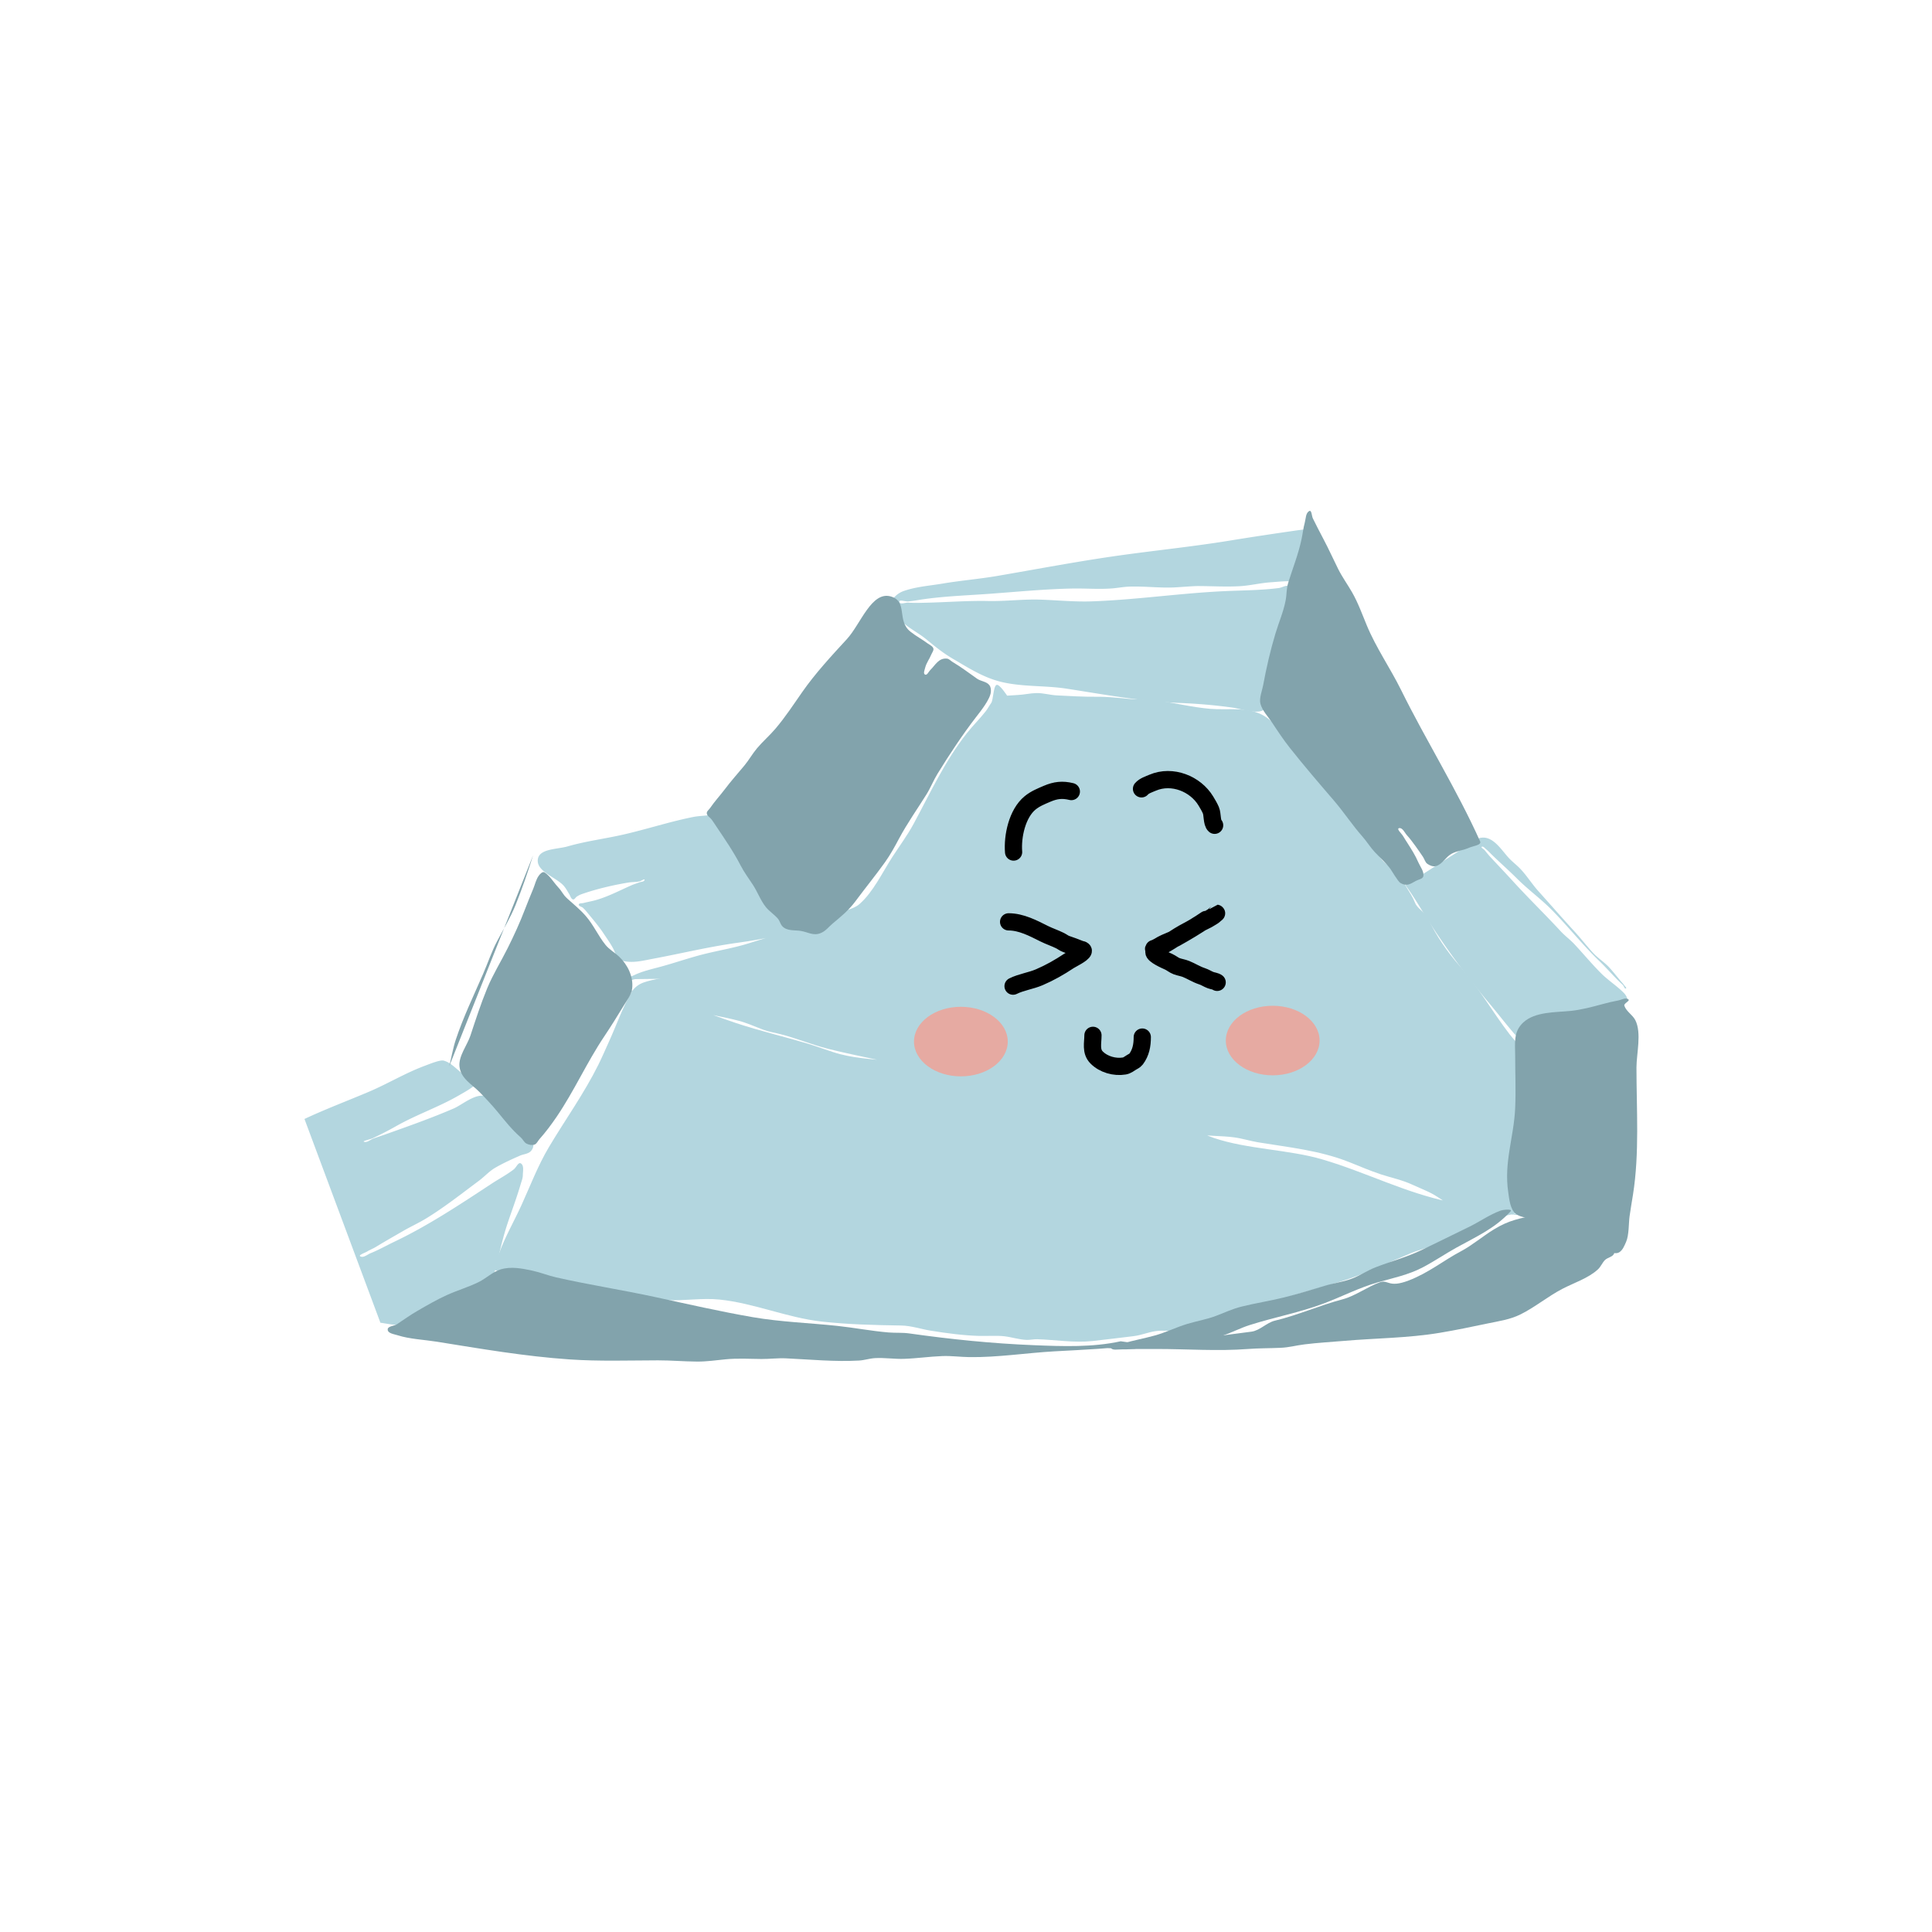 <svg xmlns="http://www.w3.org/2000/svg" xmlns:vectornator="http://vectornator.io" xmlns:xlink="http://www.w3.org/1999/xlink" xml:space="preserve" stroke-linecap="round" stroke-linejoin="round" stroke-miterlimit="10" clip-rule="evenodd" viewBox="0 0 1800 1800"><g vectornator:layerName="Capa 1" opacity=".15"><use xlink:href="#a" opacity="1"/></g><g vectornator:layerName="Capa 2" fill="#b3d6df"><path d="M501.107 800.509c1.417-9.952 18.039-9.143 27.698-11.929 16.971-4.894 34.611-7.08 51.831-11.007 21.911-4.996 43.25-12.046 65.297-16.427 5.228-1.039 10.447-.987 15.662-1.855 1.814-.302 3.583-1.684 5.373-1.259 3.489.831 5.937 6.596 7.524 8.893 4.362 6.317 9.303 12.335 13.858 18.518 4.081 5.539 8.127 12.46 12.533 17.694 3.471 4.123 8.188 7.113 11.503 11.362 7.832 10.04 11.779 22.948 18.937 33.424 1.392 2.038 3.053 3.885 4.734 5.692 1.154 1.241 2.197 4.104 3.75 3.429 1.424-.618-2.808-3.598-1.487-4.412 1.322-.814 2.265 2.132 3.271 3.315.982 1.155 1.796 2.444 2.675 3.68 1.149 1.614 2.168 3.324 3.408 4.87 4.321 5.385 8.808 9.355 11.435 15.911.662 1.652 2.178 3.257 1.853 5.007-.968 5.214-7.799 6.338-11.408 7.433-7.529 2.284-15.5 3.857-23.161 5.651-10.101 2.367-20.15 5.102-30.454 6.453-14.433 1.894-28.962 1.873-43.418 3.369-9.062.938-18.037 2.655-27.139 3.183-11.083.642-22.061.514-33.153.737-2.035.041-5.532 2.023-6.105.07-.593-2.022 3.093-2.958 4.984-3.888 7.148-3.514 16.941-5.714 24.692-7.824 13.136-3.576 26.03-8.099 39.256-11.461 13.819-3.513 27.789-5.739 41.428-9.931 9.619-2.956 19.062-6.052 28.876-8.35 2.149-.504 4.289-1.048 6.447-1.51 1.585-.339 6.265-1.539 4.779-.893-5.939 2.581-12.541 3.245-18.863 4.645-10.731 2.376-21.398 3.977-32.26 5.516-25.939 3.675-51.399 9.855-77.05 14.646-10.051 1.878-19.641 4.556-29.791 1.537-1.428-.424-3.281-.341-4.208-1.508-1.144-1.44-.62-3.648-1.258-5.373-2.241-6.056-7.283-12.895-10.864-18.312-4.55-6.883-10.337-13.545-15.551-19.935-1.125-1.379-2.323-2.708-3.636-3.909-1.196-1.093-4.063-1.341-3.865-2.949.191-1.54 2.912-1.09 4.413-1.487 3.557-.939 7.196-1.55 10.746-2.517 12.099-3.293 22.929-9.21 34.316-14.159 2.177-.945 4.479-1.575 6.676-2.47 1.738-.708 4.687-.508 5.121-2.333.392-1.648-3.229 1.054-4.892 1.373-3.424.656-6.964.504-10.403 1.076-14.367 2.391-29.994 6.057-43.692 10.914-1.429.507-2.755 1.286-4.046 2.081-1.292.795-2.232 3.124-3.681 2.676-1.893-.586-2.369-3.182-3.408-4.87-1.955-3.176-3.715-6.607-6.449-9.144-7.945-7.372-24.38-12.581-22.834-23.443ZM283.67 1042.52c19.612-9.21 39.928-16.83 59.872-25.29 18.06-7.66 34.298-17.664 52.601-24.387 2.64-.97 13.594-5.549 17.01-4.728 7.122 1.713 12.094 8.27 18.203 12.315 2.261 1.5 4.465 3.11 6.901 4.3 2.325 1.14 6.833.1 7.302 2.64.489 2.65-3.593 4.08-5.772 5.67-3.918 2.86-8.212 5.17-12.409 7.6-18.652 10.8-39.17 17.74-57.972 28.38a328 328 0 0 1-22.149 11.43c-2.587 1.22-10.65 2.73-7.871 3.4 3.005.72 5.791-2.17 8.705-3.2 3.513-1.24 7.063-2.38 10.573-3.63 21.502-7.65 43.062-15.22 64.04-24.28 8.018-3.46 20.617-14.7 30.052-11.29 3.337 1.2 9.133 11.16 10.933 13.21 3.976 4.53 8.597 8.46 12.8 12.78 4.455 4.58 9.779 8.23 14.668 12.34 2.063 1.74 5.058 3.15 5.666 5.77.585 2.53-.713 5.58-2.637 7.31-2.594 2.33-6.547 2.42-9.74 3.83-7.802 3.44-15.599 6.96-22.982 11.23-5.643 3.26-10.052 8.3-15.279 12.19-15.776 11.75-32.167 24.68-48.971 34.97-6.903 4.22-14.306 7.58-21.315 11.62-8.679 5.02-17.169 9.81-25.652 15-2.591 1.59-5.481 2.65-8.072 4.23-2.247 1.38-8.741 3.42-6.405 4.63 2.955 1.55 6.449-1.74 9.539-2.99 7.531-3.05 14.614-7.1 21.948-10.6 31.602-15.05 61.373-34.83 90.599-54.05 6.961-4.58 14.277-8.37 20.882-13.5 2.258-1.75 4.222-7.04 6.605-5.46 3.098 2.05 1.809 7.29 1.763 11-.036 2.86-1.205 5.6-2.005 8.34-3.715 12.75-8.391 24.94-12.555 37.54-3.257 9.86-5.626 19.73-8.051 29.81-1.002 4.17-3.013 14-5.243 18.14-6.574 12.23-19.7 9.82-30.854 14.63-15.028 6.49-29.919 16.19-43.865 24.73-2.247 1.37-3.974 3.61-6.405 4.63-7.495 3.14-16.089.55-23.71-.41M830.35 560.686c2.157-4.548 6.609-8.273 11.352-9.957 11.671-4.143 24.272-4.964 36.484-7.024 16.958-2.861 34.092-4.234 51.056-7.144 37.967-6.513 75.818-13.756 113.948-19.092 34.17-4.781 68.72-8.272 102.79-13.844 20.7-3.386 41.46-6.481 62.25-9.478 2.83-.408 5.7-.605 8.51-1.19 2.43-.507 5.82-4.175 7.15-2.076 1.88 2.959-.92 6.973-1.93 10.328-1.19 3.947-3.32 7.558-4.61 11.471-2.36 7.126-3.27 14.652-4.76 22.009-.5 2.505.32 6.237-1.95 7.414-3.32 1.724-7.47-.656-11.22-.581-5.38.109-10.75.636-16.13 1.029-9.54.698-18.85 3.066-28.44 3.596-12.82.708-25.76-.108-38.56-.133-5.25-.01-18.1 1.128-23.08 1.31-13.74.501-27.35-1.262-41.03-.785-5.55.194-11.04 1.3-16.58 1.705-12.18.891-24.57-.17-36.765.077-25.616.519-51.097 3.019-76.631 4.887-22.94 1.679-46.113 2.312-68.774 6.168a100.79 100.79 0 0 1-7.39.957c-2.682.256-8.616-2.123-8.066.515.566 2.715 5.533.403 8.3.604 5.441.397 10.912.213 16.366.091 19.257-.433 38.815-2.005 58.05-1.597 16.134.343 32.143-1.793 48.189-1.291 15.975.499 32.161 2.182 48.211 1.623 41.44-1.445 82.71-7.643 124.12-9.536 16.64-.76 33.72-.742 50.19-2.877 2.47-.319 4.7-1.757 7.16-2.076 2.52-.327 6.54-2.139 7.63.162 1.59 3.396-1.57 7.34-2.38 11.004-1.54 6.991-3.42 13.905-4.99 20.89-4.9 21.806-10.18 43.445-15.6 65.141-1.45 5.786-.56 12.881-4.57 17.3-5.64 6.222-22.47.128-29.37-.881-16.83-2.459-34.17-3.843-51.16-4.513-34.94-1.377-69.88-7.947-104.35-13.269-20.194-3.118-41.617-1.519-61.479-6.446-16.081-3.989-29.994-12.891-44.113-21.16-9.762-5.718-16.807-11.538-25.485-18.623-6.041-4.932-13.077-8.547-19.167-13.518-3.987-3.256-9.943-5.031-11.961-9.766-1.502-3.523-2.855-7.964-1.215-11.424ZM1309.45 824.76c8.34 11.293 15.22 23.596 22.84 35.392 16.79 26.023 35.24 50.802 55.13 74.488 6.78 8.07 13.26 16.412 20.04 24.495.85 1.01 4.51 5.534 5.53 5.952 4.26 1.74 13.83-.778 18.07-2.458 5.2-2.059 9.53-4.906 14.47-7.379 8.46-4.243 18.08-7.206 27.07-10.025 11.43-3.581 22.8-6.903 34.3-10.26 1.52-.444 2.92-1.291 4.46-1.627 1.32-.288 3.13.768 4.05-.223 1.9-2.044-.52-6-2.47-7.991-6.54-6.669-14.54-11.639-21.16-18.256-8.73-8.729-16.58-18.23-24.98-27.229-4-4.274-8.8-7.754-12.78-12.055-14.44-15.626-29.72-30.461-44.07-46.168-7.11-7.792-14.4-15.449-21.59-23.189-1.84-1.982-3.48-4.143-5.22-6.214-.87-1.036-3.82-2.514-2.61-3.107 1.42-.693 2.87 1.393 4.11 2.374 1.93 1.518 3.57 3.361 5.32 5.071 7.71 7.508 15.79 14.574 23.41 22.195 10.43 10.431 22.49 19.077 32.84 29.64 15.08 15.391 28.44 32.389 43.97 47.312 6.65 6.392 12.67 13.432 19.3 19.822.88.85 1.82 1.64 2.65 2.535.93.988 1.3 3.421 2.61 3.107 1.22-.29-1.02-2.292-1.72-3.318-.92-1.336-2.09-2.486-3.13-3.728-3.38-4.025-6.67-8.205-10.18-12.117-4.7-5.247-10.75-8.88-15.48-14.019-5.95-6.465-11.33-13.452-17.27-19.933-11.42-12.453-22.56-25.214-33.86-37.792-6.13-6.82-10.98-14.886-17.43-21.387-3.16-3.182-6.77-5.912-9.85-9.209-7.22-7.731-15.42-22.096-27.76-18.543"/><path d="M599.657 915.345c-4.482 1.601-8.798 4.744-11.202 8.851-8.608 14.709-14.125 31.021-21.206 46.523-3.232 7.076-6.274 14.242-9.733 21.209-13.335 26.862-30.957 51.352-46.259 77.072-9.957 16.74-17.306 35.98-25.366 53.7-6.904 15.18-15.097 29.16-20.852 44.81-.927 2.53-2.473 4.8-3.303 7.36-.811 2.49-3.357 5.77-1.59 7.71 2.167 2.38 6.417.59 9.598 1.09 12.387 1.94 26.026 2.42 38.039 6.06 12.644 3.83 24.998 7.56 38.189 9.66 9.812 1.56 19.846 1.84 29.652 3.44 15.167 2.47 30.145 7.81 45.571 8.51 16.235.72 33.051-2.25 49.228-.56 32.279 3.36 62.682 16.82 94.895 20.46 24.374 2.76 49.966 3.34 74.243 3.71 9.389.14 18.401 3.32 27.584 4.8 14.849 2.4 30.385 4.5 45.422 4.9 6.98.19 16.071-.51 23.152.32 6.955.81 13.736 3.11 20.733 3.38 3.321.13 6.629-.73 9.952-.63 16.996.53 34.356 3.53 51.446 1.69 12.73-1.38 25.73-3.06 38.44-4.57 7-.84 13.63-3.75 20.61-4.68 6.24-.84 12.62.08 18.87-.57 14.82-1.56 29.57-6.12 43.97-9.69 6.62-1.64 13.8-.75 20.26-2.96 3.71-1.27 6.69-4.11 10.15-5.94 5.84-3.1 18-8.88 24.59-11 20.42-6.56 41.52-11.6 61.86-18.5 19.53-6.61 38.65-15.93 57.6-23.83 8.82-3.68 18.32-5.6 26.99-9.61 7.35-3.41 14.14-8.16 21.84-10.68 11.48-3.75 21.84-8.63 33.01-12.83 5.74-2.16 11.94-2.78 17.87-4.35 3.15-.84 6.63-4.15 9.44-2.52 2.33 1.35-4.42 3.33-7.05 3.9-6.09 1.33-17.39-1.8-22.62-2.88-14.28-2.94-28.55-5.89-42.83-8.83-42.18-8.7-77.53-27.49-118.86-39.67-31.41-9.25-69.98-9.43-101-19.98-5.58-1.89-10.93-4.48-16.6-6.1-40.21-11.49-82.27-17.6-122.984-27.15-24.441-5.74-48.358-13.67-72.776-19.48-26.992-6.43-54.635-13.514-82.047-17.821-18.027-2.832-36.032-2.9-53.81-7.529-8.589-2.236-21.463-7.211-30.127-9.786-22.119-6.575-44.678-11.873-66.604-19.098-14.698-4.843-28.452-10.595-43.478-14.326-11.927-2.962-23.363-7.891-35.266-10.847-4.527-1.124-9.274-1.367-13.704-2.827-2.891-.953-5.561-2.564-8.035-4.336-2.236-1.602-7-8.246-5.969-5.696 2.945 7.275 12.191 10.525 19.646 12.982 15.686 5.169 32.146 9.181 48.114 13.497 13.556 3.664 27.386 5.791 40.935 9.337 7.801 2.042 14.934 5.379 22.419 8.197 5.463 2.057 11.302 2.927 16.953 4.39 14.724 3.813 28.905 9.722 43.655 13.47 31.449 7.992 63.51 12.546 94.365 23.043 10.124 3.44 20.114 5.88 30.304 8.93 15.499 4.62 29.936 12.83 45.517 17.42 25.835 7.62 53.096 12.2 79.652 16.43 11.97 1.91 24.12 5.26 36.15 6.57 9.34 1.02 18.74.98 28.12 2.23 9.83 1.3 19.48 3.74 29.3 5.15 11.6 1.67 23.53 1.24 35.14 2.78 7.51 1 14.79 3.36 22.27 4.6 28.99 4.78 57 7.45 84.61 18.34 9.88 3.9 19.69 8.18 29.78 11.5 9.82 3.24 19.84 5.21 29.27 9.61 5.96 2.79 12.13 5.13 17.96 8.17 8.24 4.31 13.96 10.06 23.25 12.84 6.42 1.91 13.2 2.39 19.7 4.06 10.65 2.73 15.91 4.54 27.08 2.91 3.37-.5 7.21.29 10.13-1.48 3.83-2.34 6.58-11.37 7.64-15.39 3.77-14.44 2.95-29.08 4.55-43.71 1.36-12.49-1.57-23.65-1.5-36.03.05-8.74 1.9-17.1-.01-25.9-1.18-5.37-5-10.02-5.74-15.47-.75-5.48.55-11.549-1.96-16.477-2.63-5.155-7.04-9.19-10.55-13.785-16.46-21.5-28.17-42.886-46.01-63.077-12.3-13.913-22.12-28.447-30.12-45.048-2.78-5.764-9.66-8.56-11.98-14.524-1.94-5.01-5.01-9.515-7.8-14.112-2.99-4.935-5.52-10.301-9.52-14.464-3.88-4.045-9.39-6.397-12.97-10.712-7.26-8.754-13.48-18.953-20.07-28.25-7.47-10.552-16.08-19.959-24.17-29.989-11.13-13.811-21.45-27.797-33.54-40.852-10.54-11.382-18.44-26.726-32.03-35.182-14.91-9.275-33.98-5.44-50.39-6.822-17.82-1.5-35.1-6.013-52.77-8.208-7.33-.91-14.77-.339-22.12-.991-10.97-.974-20.73-2.195-31.72-2.079-12.04.128-24.345-.685-36.353-1.248-6.433-.302-12.758-2.303-19.197-2.174-5.807.116-11.53 1.54-17.333 1.782-3.321.138-9.952.626-9.952.626s-7.223-11.228-9.886-10.009c-2.964 1.357-2.995 14.139-4.905 16.78-1.84 2.544-3.25 5.391-5.193 7.858-5.563 7.064-12.019 13.366-17.618 20.475-20.598 26.156-33.84 55.295-49.563 84.429-5.763 10.678-13.164 20.593-19.738 30.753-9.112 14.081-17.744 32.492-30.451 43.724-6.184 5.466-16.005 6.354-23.383 9.463-8.172 3.444-14.788 8.995-23.056 12.21-5.595 2.175-11.502 3.449-17.184 5.384-14.663 4.995-28.514 11.708-43.49 16.032-9.417 2.718-18.994 4.433-28.345 7.546-5.219 1.738-10.495 3.395-15.471 5.738-5.946 2.8-10.71 6.882-17.034 8.988-10.324 3.437-23.186 4.237-33.321 7.86Z"/></g><clipPath id="b"><path d="M0 0h1800v1800H0z"/></clipPath><g vectornator:layerName="Capa 3" fill="#82a3ac" clip-path="url(#b)"><path d="M830.325 555.817c-18.191-5.763-28.398 25.582-41.314 39.629-14.266 15.516-29.209 31.63-41.329 48.94-8.236 11.762-16.104 23.857-25.453 34.797-5.337 6.245-11.634 11.677-16.929 17.958-4.265 5.06-7.527 10.962-11.747 16.06-6.046 7.303-12.257 14.17-17.98 21.772-4.538 6.029-9.764 11.64-14.021 17.873-1.108 1.621-3.321 3.092-3.053 5.037.332 2.401 3.098 3.732 4.533 5.685 1.497 2.038 2.853 4.175 4.259 6.276 7.997 11.947 16.018 23.501 22.604 36.288 3.304 6.415 7.635 12.249 11.596 18.28 4.303 6.551 7.038 14.428 11.957 20.598 3.29 4.128 8.004 6.955 11.382 11.012 1.693 2.034 2.205 4.909 3.985 6.866 4.34 4.771 11.644 3.505 17.299 4.436 6.527 1.075 11.634 4.804 18.393 2.076 4.914-1.982 7.479-5.837 11.372-9.065 7.63-6.326 14.935-12.345 20.93-20.404 9.13-12.274 18.827-24.205 27.727-36.609 4.877-6.798 9.12-14.583 13.029-21.917 7.583-14.229 17.019-27.542 25.554-41.201 3.945-6.313 6.568-13.182 10.482-19.514 11.105-17.969 23.058-36.13 35.976-52.857 4.052-5.246 12.928-16.278 13.577-23.097.205-2.158-.046-4.631-1.352-6.362-2.616-3.464-7.979-3.56-11.527-6.061-7.6-5.357-14.805-10.855-22.867-15.62-1.69-.999-3.086-2.832-5.037-3.052-7.856-.887-10.999 6.137-15.689 10.647-1.539 1.48-2.885 5.114-4.823 4.216-1.937-.898-.398-4.329.102-6.404 1.068-4.426 4.05-8.166 5.745-12.391.731-1.822 2.467-3.713 1.872-5.584-.685-2.157-3.266-3.151-5.079-4.506-5.253-3.924-11.195-7.009-16.334-11.157-12.931-10.438-2.146-27.673-17.84-32.645ZM496.685 796.876c-4.919 15.574-10.206 31.074-16.307 46.23-4.721 11.728-11.365 22.636-17.238 33.76-5.136 9.726-8.664 20.387-13.032 30.462-8.792 20.284-18.503 40.315-25.467 61.356-2.663 8.043-4.004 16.423-6.074 24.624M507.365 812.79c-1.79-1.169-4.31 1.491-5.53 3.246-2.441 3.509-3.337 7.871-4.954 11.828-2.672 6.539-5.401 13.057-7.914 19.659-4.552 11.956-10.135 24.113-15.887 35.648-6.277 12.588-13.876 24.759-19.232 37.758-5.984 14.522-10.693 29.168-15.607 44.015-2.904 8.772-11.319 19.247-10.118 28.948 1.367 11.028 11.486 16.298 18.435 23.358 5.709 5.79 12.01 12.52 17.188 18.82 7.453 9.07 12.853 16.04 21.675 23.89 1.864 1.66 2.856 4.37 5.08 5.5 2.246 1.15 5.116 1.71 7.505.91 2.102-.7 3.002-3.26 4.476-4.92 5.867-6.59 11.153-13.66 16.119-20.96 16.375-24.07 28.158-50.729 44.348-74.873 6.463-9.639 12.468-19.366 18.485-29.227 2.976-4.877 6.853-9.721 7.541-15.394 1.329-10.966-4.22-22.201-12.072-29.625-4.105-3.882-9.267-6.702-12.806-11.107-6.955-8.655-11.061-18.546-18.493-27.026-5.237-5.976-10.887-10.518-16.699-15.746-5.027-4.522-4.424-6.063-9.136-11.165-4.152-4.496-7.281-10.189-12.404-13.537ZM1513.36 937.004c-.74-2.219 5.58-4.439 3.77-5.92-2.51-2.057-6.49.496-9.69 1.077-4.71.856-9.37 1.984-13.99 3.228-9.92 2.671-19.91 5.401-30.13 6.458-13.72 1.419-33.11.534-44.13 10.762-9.48 8.808-7.53 19.48-7.53 31.21 0 16.077.7 32.371 0 48.431-1.18 27.21-10.66 50.54-6.46 78.56.89 5.89 1.61 16.27 7.54 20.45 3.7 2.62 8.61 2.87 12.91 4.31 9.61 3.2 19.15 6.89 27.98 11.83 15.36 8.6 27.05 18.47 45.2 19.38 3.23.16 6.92 1.66 9.69 0 3.33-2 4.88-6.14 6.46-9.69 2.81-6.33 2.4-17.59 3.23-23.68.93-6.83 2.15-13.63 3.22-20.45 6.12-38.74 3.23-79.13 3.23-118.379 0-12.69 5-32.239-1.07-44.125-2.57-5.015-8.45-8.109-10.23-13.452ZM1407.36 1128.57c2.16-2.4-6.66-1.67-9.69-.54-10.22 3.83-19.25 10.29-29.06 15.07-14.66 7.15-29.42 14.44-44.12 21.52-13.96 6.72-28.71 10.53-43.05 16.15-7.77 3.04-14.76 7.91-22.6 10.76-8.02 2.91-16.6 3.97-24.76 6.46-12.53 3.81-24.94 7.58-37.66 10.76-13.17 3.29-26.69 5.33-39.82 8.61-8.15 2.03-15.83 5.62-23.68 8.61-8.7 3.31-17.99 4.82-26.9 7.53-10.17 3.09-19.84 7.9-30.14 10.76-10.01 2.79-20.14 4.54-30.13 7.54-3.59 1.07-10.76-.52-10.76 3.23 0 3.65 7.1 2 10.76 2.15 5.39.21 10.76-.65 16.14-1.08 15.04-1.2 30.14-3.51 45.2-4.3 3.58-.19 7.25.7 10.76 0 7.46-1.49 14.32-5.13 21.53-7.54 8.4-2.8 16.31-6.98 24.75-9.68 23.19-7.42 47.06-11.73 69.95-20.45 16.5-6.29 32.48-14.51 49.51-19.37 14.31-4.09 28.56-6.97 41.97-13.99 10.68-5.6 20.7-12.46 31.21-18.3 18.52-10.28 36.29-18.05 50.59-33.9Z"/><path d="M1432.35 1131.43c-17.12 4.2-25.71 4.92-40.66 14.06-9.68 5.91-20.49 14.99-30.51 20.26-16.26 8.56-29.94 20.05-48.8 27.28-18.85 7.22-18.81-1.1-26.63 1.62-11.41 3.97-23.01 12.76-34.84 15.87-21.31 5.61-41.76 14.82-63.09 19.9-7.75 1.85-13.94 9.17-21.83 10.25-26.88 3.66-54.07 6.55-80.72 10.76-7.12 1.12-14.45.74-21.52 2.15-3.34.67-35.17-2.76-35.17.64 0 3.23 31.94 2.59 35.17 2.59h13.99c28.39 0 56.67 2.18 85.02 0 10.02-.77 20.09-.62 30.13-1.08 8.74-.39 13.59-2.1 22.6-3.23 12.03-1.5 24.55-2.18 36.59-3.23 29.93-2.6 59.6-2.57 89.33-7.53 14.87-2.48 29.35-5.5 44.12-8.61 10.75-2.26 21.25-3.63 31.21-8.61 13.64-6.82 25.31-16.63 38.75-23.67 10.59-5.55 24.44-9.97 33.36-18.3 2.62-2.45 3.92-6.07 6.46-8.61 2.53-2.54 7.86-2.95 8.61-6.46.71-3.31-3.25-5.98-5.38-8.61-2.56-3.15-5.21-6.4-8.61-8.61-6.38-4.13-14.38-4.93-21.53-7.53-12.29-4.47-23.3-14.43-36.05-11.3Z"/><path d="M1044.13 1249.63c-26.05 5.75-54.013 4.74-80.66 3.66-39.325-1.58-77.426-5.47-116.331-10.97-6.359-.9-12.846-.37-19.246-.9-15.968-1.32-31.843-4.42-47.75-6.12-26.137-2.79-52.705-3.63-78.63-8.1-30.44-5.26-60.493-12.15-90.748-18.69-30.703-6.64-61.964-11.48-92.617-18.41-7.423-1.67-14.529-4.6-21.966-6.21-9.641-2.09-20.1-4.2-29.804-1.2-7.43 2.3-13.243 8.2-20.202 11.67-9.566 4.78-19.942 7.75-29.683 12.16-9.436 4.27-18.427 9.48-27.389 14.67-6.584 3.82-12.817 8.21-19.126 12.47-2.812 1.89-8.975 1.77-8.771 5.15.216 3.59 5.983 4.16 9.399 5.26 10.851 3.51 24.929 4.14 36.259 5.95 41.103 6.59 82.281 13.7 123.862 16.52 27.599 1.88 54.766.92 82.305.86 12.145-.02 24.337 1.08 36.483 1.15 8.986.05 17.552-1.24 26.434-2.11 11.152-1.1 22.231-.4 33.397-.3 7.616.06 15.232-.96 22.84-.61 22.464 1.04 45.628 3.35 68.154 2.06 5.03-.29 9.912-2 14.943-2.27 8.943-.49 17.908.97 26.859.69 11.993-.38 23.928-2.16 35.915-2.6 8.332-.3 16.656.86 24.992.98 26.428.38 53.146-3.92 79.443-5.39 27.288-1.53 54.038-2.48 81.168-6.61M1378.98 783.855c-21.72-48.352-50.17-93.567-73.65-141.055-10.22-20.644-23.21-39.076-32.07-60.51-4.28-10.34-8.03-20.824-13.63-30.569-4.13-7.186-9.2-14.201-12.89-21.607-4.71-9.434-8.87-18.81-13.9-28.234-3.33-6.231-6.5-12.545-9.66-18.867-1.14-2.286-1.07-8.059-3.34-6.895-3.43 1.754-3.18 7.047-4.2 10.758-1.36 4.925-1.88 10.046-2.93 15.047-2.99 14.355-8.06 26.73-12.37 40.584-2.07 6.619-1.29 10.209-2.54 16.867-1.99 10.529-6.41 20.635-9.49 30.859-4.77 15.868-8.52 32.149-11.5 48.377-.79 4.322-3.79 12.01-2.54 16.867 1.74 6.757 7.11 12.012 10.96 17.835 5.37 8.136 10.71 16.178 16.78 23.831 13.15 16.591 26.79 32.471 40.55 48.472 9.44 10.974 17.27 23.007 26.86 33.872 4.04 4.571 7.21 9.871 11.37 14.331 4.92 5.285 10.49 10.051 14.73 15.902 1.16 1.605 6.99 11.587 9.16 12.893 5.9 3.551 9.36.973 14.42-1.885 2.42-1.369 6.61-1.76 7.03-4.514.65-4.332-2.71-8.349-4.49-12.353-3.44-7.736-6.17-11.74-10.31-18.351-1.33-2.126-2.76-4.193-4-6.379-1.39-2.461-6.62-6.966-3.86-7.546 3.3-.693 5.21 4.31 7.5 6.783 4.45 4.801 11.37 14.866 14.85 20.058 1.39 2.084 1.94 4.933 3.99 6.379 2.27 1.597 5.37 2.856 8.04 2.112 5.88-1.637 9.03-8.367 14.33-11.363 5.12-2.886 11.3-3.347 16.65-5.771 3.57-1.617 11.76-2.353 10.15-5.928ZM1414.78 2453.08c-1.08 11.94 1.77 24.92-3.25 35.8-74.48 161.2-166.1 314.47-234.32 478.41-10.84 26.04-3.99 56.69 0 84.61 1.58 11.06 10.84 19.53 16.27 29.29"/></g><g vectornator:layerName="Capa 4" fill="#e6aaa2"><path vectornator:layerName="(oval)" d="M851.547 970.415c0-17.899 19.556-32.409 43.68-32.409s43.68 14.51 43.68 32.409c0 17.9-19.556 32.405-43.68 32.405s-43.68-14.505-43.68-32.405Z"/><path d="M1142.06 969.454c0-17.899 19.56-32.409 43.68-32.409 24.13 0 43.68 14.51 43.68 32.409s-19.55 32.406-43.68 32.406c-24.12 0-43.68-14.507-43.68-32.406Z"/></g><g vectornator:layerName="Capa 6" fill="none" stroke="#000" stroke-width="16.051"><path d="M1018.28 964.596c0 7.067-2.29 14.928 3.44 20.652 6.51 6.513 16.74 9.426 25.92 7.897 2.4-.4 4.68-2.244 6.68-3.442 1.25-.753 3.16-1.654 4.05-2.835 4.64-6.191 5.87-13.052 5.87-20.652M939.701 858.871c11.801 0 22.972 5.956 33.18 11.06 4.821 2.41 9.956 4.056 14.747 6.452 2.094 1.047 3.708 2.465 5.991 3.226 4.235 1.411 8.321 2.96 12.441 4.608.64.257 3.55.561 3.23 1.844-.7 2.774-10.93 7.592-13.367 9.216-8.81 5.874-17.844 11.005-27.65 15.208-7.785 3.336-17.024 4.595-24.424 8.295M1075.05 883.714c-1.42.968 3.19-1.301 4.67-2.165.92-.535 1.81-1.105 2.74-1.616 4.07-2.232 8.69-3.608 12.68-5.834 9.67-5.388 19.46-11.232 28.59-17.459.79-.54 9.6-5.806 9.62-5.801.49.092-.72.685-1.1 1.01-.27.234-.5.523-.76.772-1.06 1.02-2.28 1.56-3.49 2.387-3.66 2.494-7.89 3.843-11.56 6.35-4.46 3.043-9.25 5.371-14.01 8.022-5.43 3.027-10.47 6.697-15.86 9.804-1.6.917-11.2 6.073-11.49 7.583-.58 3.073 11.17 8.102 13.78 9.304 2.53 1.162 4.87 3.201 7.45 4.147 2.79 1.024 5.92 1.441 8.66 2.548 4.98 2.014 9.74 5.119 14.87 6.767 2.89.928 5.31 2.629 8.14 3.67 1.8.658 4.5.897 6.02 2.048M944.345 793.833c-1.184-14.622 3.271-35.888 15.391-45.817 4.779-3.915 10.294-6.128 15.866-8.501 7.781-3.313 14.179-4.093 22.544-2.038M1063.52 734.942c2.43-2.853 6.95-4.266 10.36-5.72 18.29-7.787 39.89 1.038 49.56 16.998 1.66 2.746 3.45 5.706 4.74 8.742 1.54 3.612.84 11.71 3.46 13.94"/></g></svg>